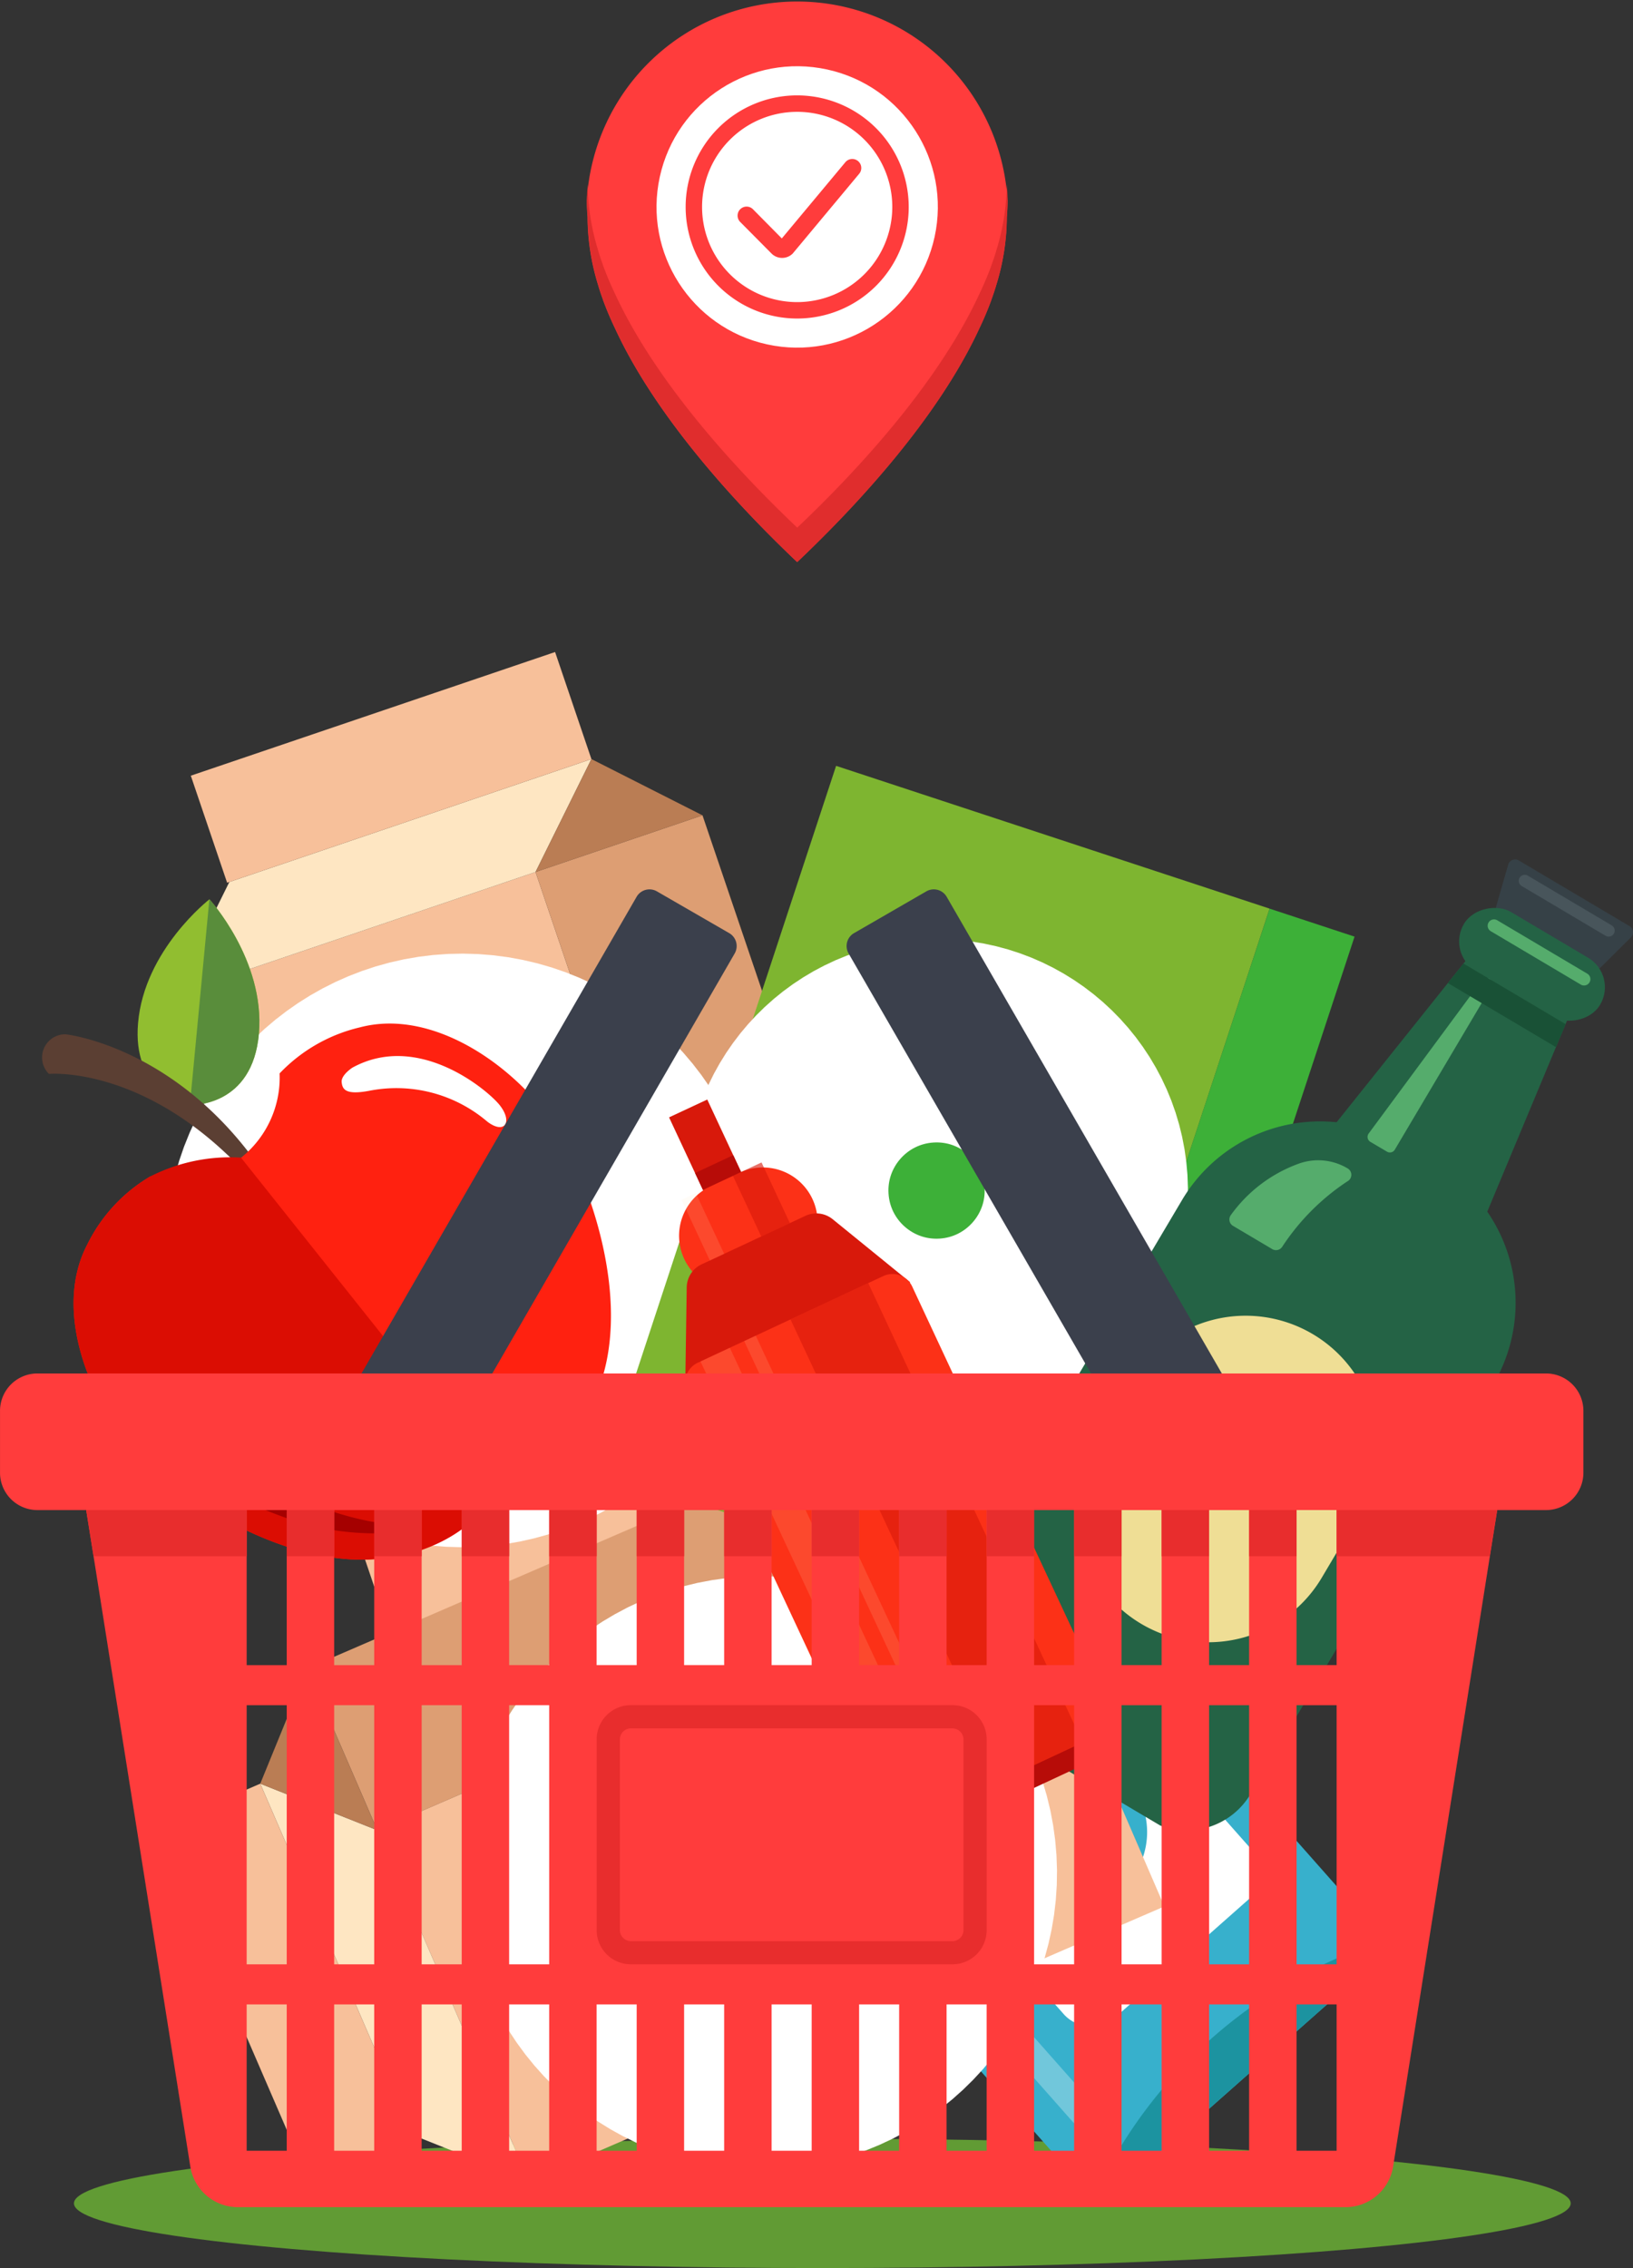 <svg xmlns="http://www.w3.org/2000/svg" width="88.373" height="122.7" viewBox="0 0 88.373 122.7"><rect x="0" y="0" width="88.373" height="122.7" fill="#333333" stroke="none"/><defs><style>.a{fill:#619b34;}.b{fill:#ff3c3c;}.c{fill:#e02d2d;}.d{fill:#fff;}.e{fill:#37b0cc;}.f{fill:#364147;}.g{opacity:0.29;}.h{opacity:0.14;}.i{fill:#1c93a0;}.j{fill:#f7c09a;}.k{fill:#dd9e73;}.l{fill:#fee6c2;}.m{fill:#ba7d54;}.n{fill:none;stroke-width:19px;}.n,.q{stroke:#fff;stroke-miterlimit:10;}.o{fill:#7eb530;}.p,.q{fill:#3db038;}.q{stroke-width:11px;}.r{fill:#246345;}.s{fill:#efde95;}.t{fill:#55ac6c;}.u{fill:#195136;}.v{fill:#48555b;}.w,.z{fill:#d8190b;}.x{fill:#fc3117;}.y{fill:#b70c08;}.z{opacity:0.61;}.aa{fill:#feebc0;opacity:0.13;}.ab{fill:#91be30;}.ac{fill:#598d3b;}.ad{fill:#5b3f33;}.ae{fill:#ff2110;}.af{fill:#db0d03;}.ag{fill:#a50000;}.ah{fill:#3b404c;}.ai{fill:#ffe3ca;}.aj{fill:#a2744d;}.ak{fill:#e82d2d;}</style></defs><g transform="translate(-1579.998 -913.3)"><ellipse class="a" cx="40.5" cy="3.5" rx="40.5" ry="3.5" transform="translate(1584 1029)"/><g transform="translate(1356.716 866.611)"><g transform="translate(225.545 46.688)"><g transform="translate(29.494)"><path class="b" d="M2030.627,349.191a11.4,11.4,0,0,0-22.767,0c0,.294.015.584.038.871,0,.008,0,.016,0,.024a12.612,12.612,0,0,0,.564,3.631c.072.25.157.511.259.784l0,.01h0c.2.553.42,1.065.642,1.53,2.27,4.943,6.764,9.738,9.879,12.69,3.114-2.952,7.609-7.747,9.879-12.69.222-.464.442-.977.642-1.53h0l0-.01c.1-.273.187-.534.259-.784a12.571,12.571,0,0,0,.564-3.631c0-.008,0-.016,0-.024C2030.613,349.775,2030.627,349.485,2030.627,349.191Z" transform="translate(-2007.86 -338.321)"/></g><g transform="translate(29.494 9.967)"><path class="c" d="M2030.59,460.684a12.622,12.622,0,0,1-.563,3.564c-.072.251-.157.511-.259.785l0,.01h0c-.2.553-.42,1.065-.642,1.53-2.27,4.943-6.764,9.738-9.879,12.69-3.115-2.952-7.609-7.747-9.879-12.69-.222-.464-.442-.977-.642-1.53h0l0-.01c-.1-.273-.187-.534-.259-.785a12.65,12.65,0,0,1-.563-3.564c-.024.3-.037.6-.037.9s.015.584.038.871c0,.008,0,.016,0,.024a12.612,12.612,0,0,0,.564,3.631c.072.25.157.511.259.785l0,.01h0c.2.553.42,1.065.642,1.53,2.27,4.943,6.764,9.738,9.879,12.69,3.114-2.952,7.609-7.747,9.879-12.69.222-.464.442-.977.642-1.53h0l0-.01c.1-.273.187-.534.259-.785a12.57,12.57,0,0,0,.564-3.631c0-.008,0-.016,0-.024.023-.288.038-.578.038-.871S2030.615,460.982,2030.59,460.684Z" transform="translate(-2007.86 -460.684)"/></g><g transform="translate(31.819 2.138)"><circle class="d" cx="7.611" cy="7.611" r="7.611" transform="translate(0 14.871) rotate(-77.685)"/></g><g transform="translate(27.594 70.673)"><g transform="translate(2.442 2.604)"><path class="e" d="M2037.578,1247.5l17.59,19.883a3.514,3.514,0,0,1-.3,4.954l-10.514,9.3a3.514,3.514,0,0,1-4.954-.3l-17.59-19.883a7.216,7.216,0,0,1-1.783-5.427l-.122-7.714-5.391-6.094,4.865-4.3,5.391,6.093,7.642,1.061A7.215,7.215,0,0,1,2037.578,1247.5Z" transform="translate(-2014.512 -1237.917)"/></g><g transform="translate(0 0)"><g transform="translate(0)"><path class="f" d="M3.9,0h.389A3.9,3.9,0,0,1,8.2,3.9v0A1.124,1.124,0,0,1,7.073,5.028H1.125A1.125,1.125,0,0,1,0,3.9v0A3.9,3.9,0,0,1,3.9,0Z" transform="matrix(0.749, -0.663, 0.663, 0.749, 0, 5.431)"/></g></g><g transform="translate(15.013 14.882)"><path class="d" d="M2176.645,1389.154l-1.177,1.041-4.786,4.234-1.177,1.041a1.99,1.99,0,0,0-.172,2.81l12.187,13.775a1.991,1.991,0,0,0,2.81.172l1.177-1.041,4.786-4.234,1.177-1.041a1.991,1.991,0,0,0,.172-2.81l-12.187-13.775A1.99,1.99,0,0,0,2176.645,1389.154Z" transform="translate(-2168.833 -1388.654)"/></g><g class="g" transform="translate(7.062 8.991)"><path class="d" d="M2074.681,1322.776a.734.734,0,0,1-1.155-.849,4.217,4.217,0,0,0-.469-2.516l-1.643-1.857a.733.733,0,1,1,1.1-.972l1.643,1.857C2075.066,1319.469,2075.288,1322.239,2074.681,1322.776Zm-.974-1.1h0Zm0,0h0Zm0,0h0Z" transform="translate(-2071.229 -1316.335)"/></g><g class="g" transform="translate(9.644 18.558)"><path class="d" d="M2122.513,1459.408a.734.734,0,0,1-1.036-.063l-17.217-19.461a5.124,5.124,0,0,1-1.279-3.179l-.056-2.164a.733.733,0,0,1,1.466-.038l.055,2.153a3.65,3.65,0,0,0,.911,2.256l17.217,19.461A.733.733,0,0,1,2122.513,1459.408Z" transform="translate(-2102.927 -1433.789)"/></g><g class="h" transform="translate(1.813 1.766)"><path class="d" d="M2011.063,1228.921l-3.06,2.707a.733.733,0,0,1-.972-1.1l3.06-2.707a.733.733,0,0,1,.972,1.1Z" transform="translate(-2006.784 -1227.639)"/></g><g transform="translate(29.817 34.688)"><path class="i" d="M2364.734,1631.8a3.5,3.5,0,0,1-1.17,2.339l-10.514,9.3a3.5,3.5,0,0,1-2.464.876,25.906,25.906,0,0,1,14.148-12.517Z" transform="translate(-2350.586 -1631.804)"/></g><g transform="translate(22.533 22.246)"><path class="e" d="M2261.156,1479.058s.176,6.544,2.333,8.982a4.2,4.2,0,1,0,6.3-5.572C2267.63,1480.031,2261.156,1479.058,2261.156,1479.058Z" transform="translate(-2261.156 -1479.058)"/></g></g><g transform="translate(7.126 35.275)"><g transform="translate(0 11.901)"><rect class="j" width="20.69" height="37.455" transform="translate(0 6.649) rotate(-18.745)"/></g><g transform="translate(19.593 8.835)"><rect class="k" width="9.541" height="37.455" transform="translate(0 3.066) rotate(-18.745)"/></g><g transform="translate(0 5.791)"><path class="l" d="M1755.863,842.476l-19.593,6.649-3.024,6.11,19.593-6.649Z" transform="translate(-1733.247 -842.476)"/></g><g transform="translate(19.593 5.791)"><path class="m" d="M1973.783,848.586l3.024-6.11,6.011,3.044Z" transform="translate(-1973.783 -842.476)"/></g><g transform="translate(0.937 0)"><rect class="j" width="20.818" height="6.115" transform="translate(0 6.69) rotate(-18.745)"/></g><g transform="translate(8.41 25.167)"><circle class="n" cx="6.556" cy="6.556" r="6.556" transform="translate(0 13.041) rotate(-84.004)"/></g></g><g transform="translate(6.208 75.396)"><g transform="translate(11.948 8.757)"><rect class="j" width="20.69" height="37.455" transform="matrix(-0.397, -0.918, 0.918, -0.397, 8.21, 33.854)"/></g><g transform="translate(8.162 0)"><rect class="k" width="9.541" height="37.455" transform="translate(3.786 23.62) rotate(-113.379)"/></g><g transform="translate(5.613 21.1)"><path class="l" d="M1790.892,1522.975l8.21,18.992,6.334,2.52-8.21-18.991Z" transform="translate(-1790.892 -1522.975)"/></g><g transform="translate(5.613 14.863)"><path class="m" d="M1797.226,1455.161l-6.334-2.52,2.549-6.237Z" transform="translate(-1790.892 -1446.403)"/></g><g transform="translate(0 21.1)"><rect class="j" width="20.818" height="6.115" transform="translate(8.261 21.536) rotate(-113.379)"/></g><g transform="translate(25.428 18.685)"><circle class="n" cx="6.556" cy="6.556" r="6.556" transform="matrix(0.994, -0.111, 0.111, 0.994, 0, 1.46)"/></g></g><g transform="translate(30.397 41.433)"><g transform="translate(0 0)"><rect class="o" width="24.7" height="40.247" transform="translate(12.587 0) rotate(18.224)"/></g><g transform="translate(23.461 7.725)"><rect class="p" width="4.838" height="40.247" transform="matrix(0.95, 0.313, -0.313, 0.95, 12.587, 0)"/></g><g transform="translate(9.427 14.38)"><circle class="q" cx="8.104" cy="8.104" r="8.104" transform="translate(0 1.017) rotate(-3.597)"/></g></g><g transform="translate(48.016 46.494)"><path class="f" d="M2612.549,909.4l-.639,2.218a.527.527,0,0,0,.238.6l4.762,2.823a.528.528,0,0,0,.641-.079l1.639-1.626a.39.39,0,0,0-.076-.611l-5.992-3.551A.389.389,0,0,0,2612.549,909.4Z" transform="translate(-2581.209 -909.117)"/><path class="r" d="M2493.477,983.882l-8.82-5.228,7.761-9.706.843-1.055.736-.921,5.245,3.109-.455,1.088-.521,1.246Z" transform="translate(-2464.341 -962.26)"/><rect class="r" width="3.709" height="8.569" rx="1.855" transform="translate(27.998 5.087) rotate(-59.342)"/><path class="r" d="M2262.731,1085.473l-1.9-1.127a8.682,8.682,0,0,0-11.9,3.042l-13.128,22.146a4.016,4.016,0,0,0,.846,5.107l11.107,6.584a4.016,4.016,0,0,0,4.886-1.709l13.128-22.147A8.682,8.682,0,0,0,2262.731,1085.473Z" transform="translate(-2235.243 -1068.957)"/><path class="s" d="M7.134,0h0a7.134,7.134,0,0,1,7.134,7.134v3.949a7.134,7.134,0,0,1-7.134,7.134h0A7.134,7.134,0,0,1,0,11.083V7.134A7.134,7.134,0,0,1,7.134,0Z" transform="translate(14.631 22.046) rotate(30.658)"/><path class="t" d="M2532.739,988.044l-6.122,8.285a.31.31,0,0,0,.091.45l.9.531a.309.309,0,0,0,.424-.108l5.226-8.816a.309.309,0,0,0-.108-.424h0A.309.309,0,0,0,2532.739,988.044Z" transform="translate(-2502.828 -981.499)"/><path class="t" d="M2611.409,952.492l-4.872-2.888a.344.344,0,0,1-.121-.471h0a.344.344,0,0,1,.471-.12l4.872,2.888a.344.344,0,0,1,.12.471h0A.343.343,0,0,1,2611.409,952.492Z" transform="translate(-2576.139 -945.719)"/><path class="t" d="M2438.542,1109.095a7.774,7.774,0,0,0-3.689,2.788.4.4,0,0,0,.123.585l2.114,1.253a.4.4,0,0,0,.539-.117,12.339,12.339,0,0,1,3.532-3.547.4.4,0,0,0,.013-.7h0A3.106,3.106,0,0,0,2438.542,1109.095Z" transform="translate(-2418.523 -1092.64)"/><path class="u" d="M2585.783,982.8l-5.849-3.467.843-1.055,5.527,3.276Z" transform="translate(-2551.857 -972.643)"/><rect class="t" width="3.398" height="4.748" rx="1.699" transform="matrix(0.86, 0.51, -0.51, 0.86, 4.397, 39.371)"/><path class="v" d="M2631.719,922.667l-4.539-2.691a.326.326,0,0,1-.115-.447h0a.326.326,0,0,1,.447-.114l4.539,2.69a.325.325,0,0,1,.114.447h0A.325.325,0,0,1,2631.719,922.667Z" transform="translate(-2595.108 -918.535)"/></g><g transform="translate(33.512 59.485)"><rect class="w" width="2.281" height="4.453" transform="translate(0.433 0.965) rotate(-25.034)"/><path class="x" d="M2.96,0H4.7a2.96,2.96,0,0,1,2.96,2.96v0A2.96,2.96,0,0,1,4.7,5.92H2.96A2.96,2.96,0,0,1,0,2.96v0A2.96,2.96,0,0,1,2.96,0Z" transform="translate(0 5.942) rotate(-25.034)"/><rect class="y" width="11.404" height="2.321" rx="1.161" transform="translate(12.935 38.065) rotate(-25.034)"/><path class="w" d="M2081.212,1144.6a1.4,1.4,0,0,0-1.478-.182l-2.806,1.311-2.806,1.31a1.4,1.4,0,0,0-.809,1.25l-.081,5.407,6.088-2.843,6.088-2.844Z" transform="translate(-2071.925 -1138.125)"/><path class="x" d="M2095.52,1209.438l-10.043,4.69a1.177,1.177,0,0,1-1.565-.569l-10.608-22.713a1.178,1.178,0,0,1,.569-1.565l10.043-4.69a1.177,1.177,0,0,1,1.565.569l10.608,22.714A1.178,1.178,0,0,1,2095.52,1209.438Z" transform="translate(-2071.889 -1175.041)"/><rect class="z" width="4.643" height="27.424" transform="translate(7.005 11.895) rotate(-25.034)"/><rect class="aa" width="1.751" height="27.424" transform="matrix(0.906, -0.423, 0.423, 0.906, 2.135, 14.169)"/><rect class="aa" width="0.692" height="27.424" transform="matrix(0.906, -0.423, 0.423, 0.906, 4.497, 13.066)"/><rect class="z" width="1.711" height="3.626" transform="translate(3.887 4.127) rotate(-25.034)"/><rect class="aa" width="0.855" height="3.626" transform="translate(1.107 5.425) rotate(-25.034)"/><rect class="y" width="2.281" height="1.004" transform="translate(1.839 3.976) rotate(-25.034)"/></g><g transform="translate(34.842 5.161)"><path class="b" d="M2079.544,401.676a6.036,6.036,0,1,0,6.036,6.036A6.043,6.043,0,0,0,2079.544,401.676Zm0,11.184a5.147,5.147,0,1,1,5.147-5.147A5.153,5.153,0,0,1,2079.544,412.86Z" transform="translate(-2073.508 -401.676)"/><path class="b" d="M2114.546,444.036a.487.487,0,0,0-.686.062l-3.439,4.123-1.559-1.577a.487.487,0,0,0-.693.685l1.7,1.714a.814.814,0,0,0,1.121.016l.02-.019,3.6-4.319A.487.487,0,0,0,2114.546,444.036Z" transform="translate(-2105.217 -440.482)"/></g><g transform="translate(0 48.653)"><g transform="translate(5.18)"><path class="ab" d="M1712.2,946.726c.07.015.11.021.11.021s3.286.1,3.623-3.866-2.679-7.256-2.679-7.256-3.527,2.732-3.863,6.7C1709.089,945.857,1711.632,946.6,1712.2,946.726Z" transform="translate(-1709.363 -935.625)"/></g><path class="ac" d="M1744.158,946.726c.07.015.11.021.11.021s3.286.1,3.623-3.866-2.68-7.256-2.68-7.256Z" transform="translate(-1736.143 -935.625)"/><g transform="translate(0 7.298)"><path class="ad" d="M1655.515,1031.467c-4.94-4.512-9.364-4.1-9.364-4.1a1.254,1.254,0,0,1,.9-2.144s5.762.6,10.338,6.961c4.451,6.187.009,1.19.009,1.19s-.574-.669-1.515-1.566l0,0C1655.764,1031.7,1655.642,1031.583,1655.515,1031.467Z" transform="translate(-1645.766 -1025.219)"/></g><path class="ae" d="M1682.419,1018.344a8.754,8.754,0,0,0-4.35,2.486l-.008.008a5.549,5.549,0,0,1-7,5.575l-.01.006a8.754,8.754,0,0,0-3.4,3.682c-1.914,3.657.2,8.7,2.868,11.5,2.034,2.133,8.035,6.22,13.334,5.447,5.154-.751,6.077-4.123,6.077-4.123h0l.475.6,2.019-1.608a8.538,8.538,0,0,0,2.885-3.988c1.939-4.991-.7-11.755-2.323-14.215C1690.858,1020.488,1686.412,1017.3,1682.419,1018.344Z" transform="translate(-1665.192 -1011.42)"/><path class="af" d="M1671.059,1108.116l-.01.006a8.753,8.753,0,0,0-3.4,3.682c-1.914,3.656.2,8.7,2.868,11.5,2.034,2.133,8.035,6.22,13.334,5.447a8.535,8.535,0,0,0,4.533-1.918l2.019-1.608-.475-.6-13.958-17.529A9.565,9.565,0,0,0,1671.059,1108.116Z" transform="translate(-1665.192 -1093.122)"/><path class="d" d="M1845.549,1040.357s-.621.4-.583.784.2.71,1.482.471a7.583,7.583,0,0,1,6.4,1.667c.932.71,1.4.028.664-.9C1852.854,1041.561,1849.115,1038.406,1845.549,1040.357Z" transform="translate(-1828.739 -1031.251)"/><path class="d" d="M1958.5,1094.48s-.209-.557.306-.712,1.217,1.181,1.244,1.563a.545.545,0,0,1-.488.644C1959.219,1096.055,1958.668,1095.068,1958.5,1094.48Z" transform="translate(-1932.986 -1080.875)"/><path class="ag" d="M1718.795,1270s.38.623-.205.927-1.735-1.143-1.856-1.6a.669.669,0,0,1,.44-.887C1717.565,1268.265,1718.455,1269.327,1718.795,1270Z" transform="translate(-1710.917 -1241.313)"/><path class="ag" d="M1754.254,1304.223h0a21.284,21.284,0,0,1-2.971-1.644c-1.138-.721-1.993-1.427-2.652-.888-1.328,1.085,3.31,3.153,5.743,3.831,2.043.571,5.106.67,5.462.078A15.648,15.648,0,0,1,1754.254,1304.223Z" transform="translate(-1740.037 -1271.699)"/></g><g transform="translate(16.754 48.118)"><path class="ah" d="M1856.756,959.25l-5.309-3.065,15.431-26.728a.806.806,0,0,1,1.1-.3l3.912,2.259a.807.807,0,0,1,.3,1.1Z" transform="translate(-1851.447 -929.053)"/><g transform="translate(26.802)"><path class="ah" d="M2196.025,959.25l5.309-3.065L2185.9,929.456a.806.806,0,0,0-1.1-.3l-3.912,2.259a.806.806,0,0,0-.3,1.1Z" transform="translate(-2180.485 -929.053)"/></g></g></g><g transform="translate(223.283 120.992)"><g transform="translate(41.966 0.17)"><path class="ai" d="M2158.543,1252.615l-20.679.686-4.665,4.972,20.679-.686Z" transform="translate(-2133.199 -1252.615)"/></g><g transform="translate(62.645 0.17)"><path class="aj" d="M2387.069,1257.587l4.665-4.972,4.871,4.655Z" transform="translate(-2387.069 -1252.615)"/></g><path class="b" d="M1701.649,1250.524h-81.636a2.024,2.024,0,0,0-2.023,2.024v3.343a2.023,2.023,0,0,0,2.023,2.024h2.639l.4,2.5,5.236,33.012a2.609,2.609,0,0,0,2.576,2.2h59.94a2.609,2.609,0,0,0,2.576-2.2l5.236-33.012.4-2.5h2.639a2.023,2.023,0,0,0,2.023-2.024v-3.343A2.024,2.024,0,0,0,1701.649,1250.524Zm-68.143,42.051h-2.168v-7.917h2.168Zm0-10.084h-2.168v-14.02h2.168Zm0-16.187h-2.168v-8.389h2.168Zm4.734,26.271h-2.167v-7.917h2.167Zm0-10.084h-2.167v-14.02h2.167Zm0-16.187h-2.167v-8.389h2.167Zm4.735,26.271h-2.168v-7.917h2.168Zm0-10.084h-2.168v-14.02h2.168Zm0-16.187h-2.168v-8.389h2.168Zm4.734,26.271h-2.167v-7.917h2.167Zm0-10.084h-2.167v-14.02h2.167Zm0-16.187h-2.167v-8.389h2.167Zm4.735,26.271h-2.168v-7.917h2.168Zm0-26.271h-2.168v-8.389h2.168Zm4.734,26.271h-2.167v-7.917h2.167Zm0-26.271h-2.167v-8.389h2.167Zm4.736,26.271h-2.168v-7.917h2.168Zm0-26.271h-2.168v-8.389h2.168Zm4.734,26.271h-2.167v-7.917h2.167Zm0-26.271h-2.167v-8.389h2.167Zm4.735,26.271h-2.168v-7.917h2.168Zm0-26.271h-2.168v-8.389h2.168Zm4.734,26.271h-2.166v-7.917h2.166Zm0-10.084h-2.166v-14.02h2.166Zm0-16.187h-2.166v-8.389h2.166Zm4.736,26.271h-2.168v-7.917h2.168Zm0-10.084h-2.168v-14.02h2.168Zm0-16.187h-2.168v-8.389h2.168Zm4.734,26.271h-2.166v-7.917h2.166Zm0-10.084h-2.166v-14.02h2.166Zm0-16.187h-2.166v-8.389h2.166Zm4.736,26.271h-2.168v-7.917h2.168Zm0-10.084h-2.168v-14.02h2.168Zm0-16.187h-2.168v-8.389h2.168Z" transform="translate(-1617.99 -1250.524)"/><g transform="translate(15.516 7.39)"><rect class="ak" width="2.568" height="2.498"/></g><g transform="translate(20.251 7.39)"><rect class="ak" width="2.568" height="2.498"/></g><g transform="translate(24.986 7.39)"><rect class="ak" width="2.568" height="2.498"/></g><g transform="translate(29.72 7.39)"><rect class="ak" width="2.568" height="2.498"/></g><g transform="translate(34.456 7.39)"><rect class="ak" width="2.568" height="2.498"/></g><g transform="translate(39.19 7.39)"><rect class="ak" width="2.568" height="2.498"/></g><g transform="translate(43.925 7.39)"><rect class="ak" width="2.568" height="2.498"/></g><g transform="translate(48.659 7.39)"><rect class="ak" width="2.568" height="2.498"/></g><g transform="translate(53.395 7.39)"><rect class="ak" width="2.568" height="2.498"/></g><g transform="translate(58.129 7.39)"><rect class="ak" width="2.568" height="2.498"/></g><g transform="translate(62.864 7.39)"><rect class="ak" width="2.568" height="2.498"/></g><g transform="translate(67.599 7.39)"><rect class="ak" width="2.568" height="2.498"/></g><g transform="translate(72.334 7.39)"><path class="ak" d="M2514.7,1341.248l-.4,2.5h-8.29v-2.5Z" transform="translate(-2506.014 -1341.248)"/></g><g transform="translate(4.663 7.39)"><path class="ak" d="M1675.232,1341.248l.4,2.5h8.29v-2.5Z" transform="translate(-1675.232 -1341.248)"/></g><g transform="translate(32.288 17.947)"><path class="ak" d="M2033.637,1472.109a.6.6,0,0,1,.594.594v10.321a.6.6,0,0,1-.594.594h-17.408a.6.6,0,0,1-.594-.594V1472.7a.6.6,0,0,1,.594-.594h17.408m0-1.255h-17.408a1.85,1.85,0,0,0-1.85,1.849v10.321a1.85,1.85,0,0,0,1.85,1.849h17.408a1.849,1.849,0,0,0,1.849-1.849V1472.7a1.849,1.849,0,0,0-1.849-1.849Z" transform="translate(-2014.379 -1470.853)"/></g></g></g></g></svg>